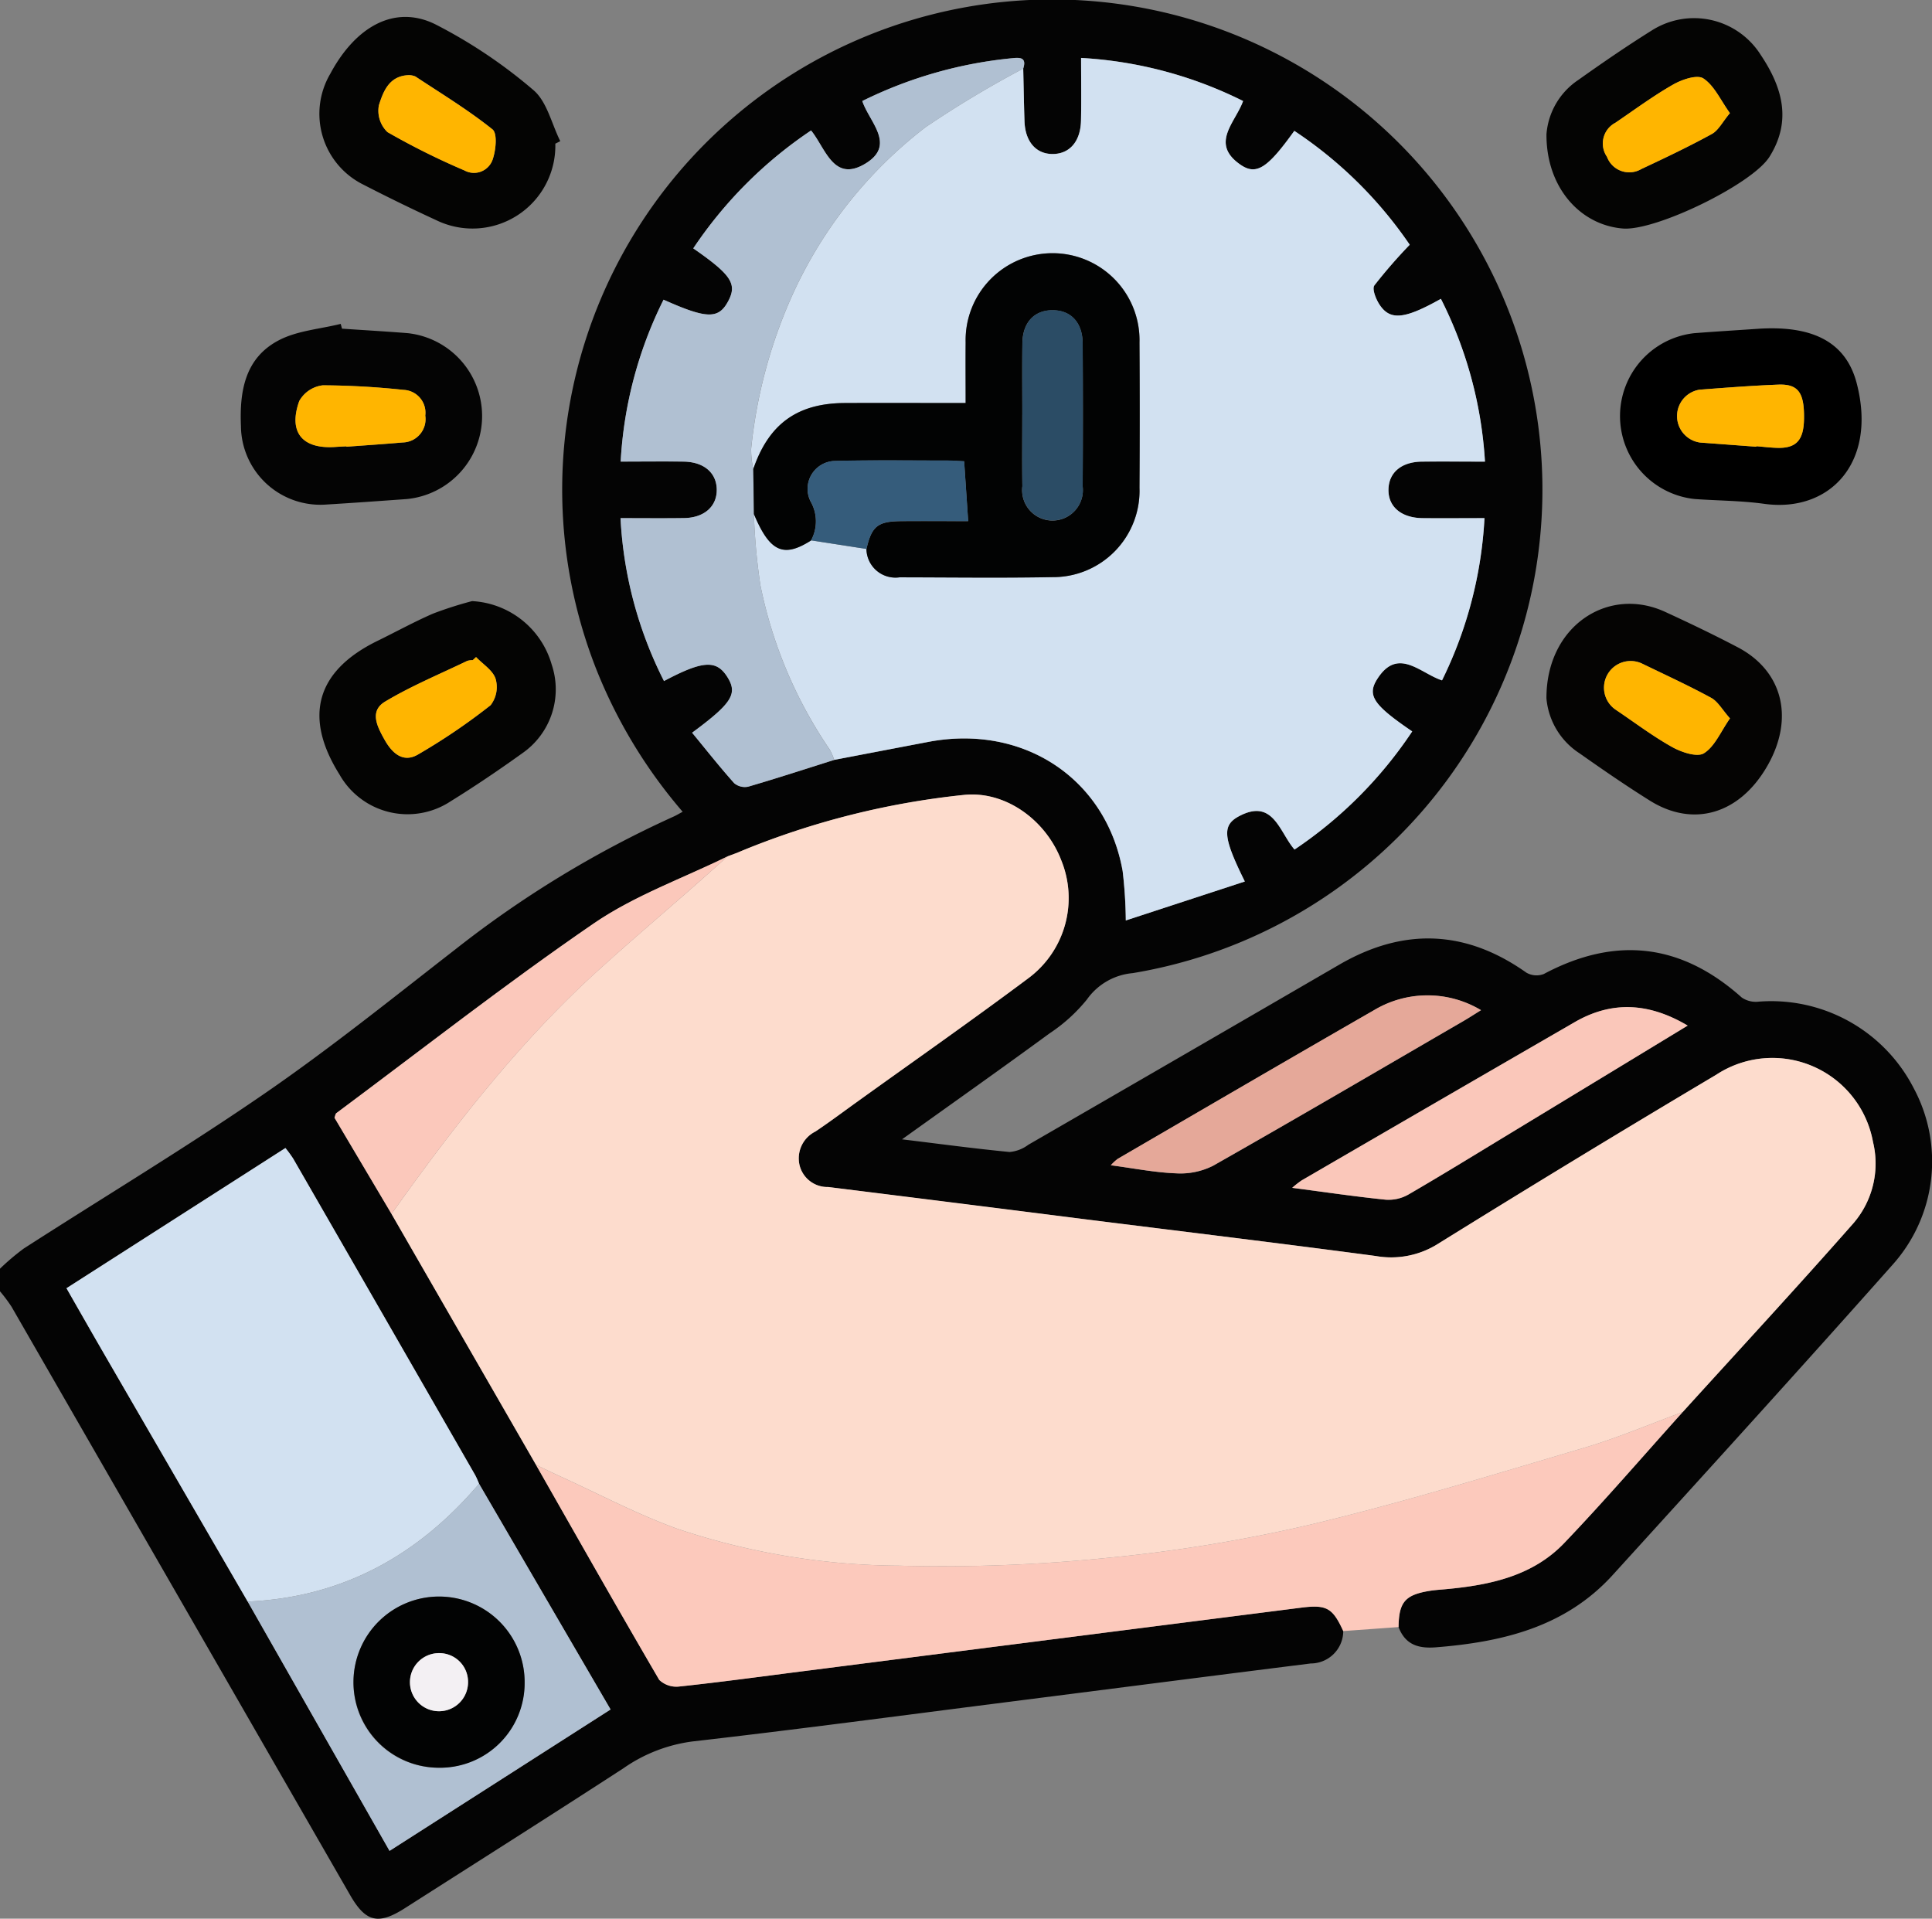 <svg xmlns="http://www.w3.org/2000/svg" width="166.267" height="165.108" viewBox="0 0 166.267 165.108">
  <rect x="0" y="0" width="166.267" height="165.108" fill="#808080" stroke="none"/>
  <g id="Grupo_167596" data-name="Grupo 167596" transform="translate(0 -2.049)">
    <g id="Grupo_167597" data-name="Grupo 167597" transform="translate(0 2.049)">
      <path id="Trazado_258791" data-name="Trazado 258791" d="M115.6,142.407a2.8,2.8,0,0,1-2.8,2.789c-8.791,1.1-17.578,2.236-26.368,3.353-8.949,1.138-17.891,2.334-26.853,3.36a13.382,13.382,0,0,0-5.919,2.3c-6.247,4.056-12.541,8.041-18.82,12.048-2.284,1.457-3.37,1.2-4.71-1.133Q15.562,139.805.988,114.49A13.214,13.214,0,0,0,0,113.172v-1.948a19.836,19.836,0,0,1,2.049-1.736c6.9-4.442,13.947-8.676,20.705-13.325,5.649-3.886,11.006-8.2,16.427-12.412A90.968,90.968,0,0,1,57.95,72.327c.236-.1.458-.242.8-.422a43.274,43.274,0,0,1-7.453-12.315,42.179,42.179,0,1,1,46.184,26.2,5.4,5.4,0,0,0-3.943,2.271,14.281,14.281,0,0,1-3.223,2.92c-4.089,2.995-8.229,5.919-12.686,9.111,3.334.406,6.291.806,9.258,1.09a3.141,3.141,0,0,0,1.606-.619q13.39-7.734,26.762-15.5c5.515-3.2,10.867-3.019,16.1.683a1.738,1.738,0,0,0,1.507.118c6.163-3.28,11.816-2.642,17.032,2.025a2.144,2.144,0,0,0,1.44.357,13.777,13.777,0,0,1,13.357,7.442,13.319,13.319,0,0,1-1.767,15.141c-7.971,8.981-16.056,17.863-24.132,26.751-4.061,4.47-9.453,5.765-15.2,6.225-1.554.124-2.652-.232-3.234-1.738.026-2.139.554-2.768,2.648-3.113.478-.079.965-.106,1.448-.151,3.771-.35,7.445-1.124,10.166-3.971,3.5-3.66,6.8-7.5,10.188-11.266,4.9-5.4,9.86-10.756,14.68-16.232a7.866,7.866,0,0,0,1.7-7.009A8.8,8.8,0,0,0,147.7,94.533q-12.03,7.181-23.946,14.552a7.552,7.552,0,0,1-5.361,1.048c-8.248-1.1-16.509-2.094-24.765-3.13q-11.179-1.4-22.358-2.807a2.466,2.466,0,0,1-2.473-1.929,2.578,2.578,0,0,1,1.379-2.847c1.211-.812,2.38-1.688,3.565-2.54,4.914-3.534,9.875-7,14.724-10.625A8.592,8.592,0,0,0,91.338,76.1c-1.336-3.5-4.845-6.043-8.447-5.634a68.987,68.987,0,0,0-18.932,4.754l-.528.222-.806.3c-3.863,1.9-8.018,3.371-11.531,5.78C43.533,86.7,36.3,92.368,28.941,97.843c-.071.053-.079.19-.155.391l4.906,8.275L46.125,128.1c3.521,6.178,7.021,12.368,10.609,18.506a2.134,2.134,0,0,0,1.735.57c3.488-.371,6.964-.846,10.444-1.29q21.524-2.747,43.047-5.492c2.222-.282,2.723.018,3.64,2.01m-94.284-2.537,12.208,21.455,19.023-12.168L41.228,129.732A7.445,7.445,0,0,0,40.9,129q-7.827-13.624-15.667-27.242a10.47,10.47,0,0,0-.671-.918L5.722,112.906c1.212,2.114,2.3,4.039,3.414,5.954q6.086,10.507,12.18,21.01M71.786,67.443q4.052-.775,8.1-1.548c8.183-1.559,15.309,3.151,16.725,11.113a38.9,38.9,0,0,1,.271,4.252l10.243-3.352c-1.857-3.753-1.988-4.82-.515-5.61,2.976-1.6,3.489,1.382,4.794,2.859a36.716,36.716,0,0,0,10.127-10.166c-3.29-2.242-3.906-3.077-3.028-4.477,1.786-2.848,3.713-.525,5.594.085a35.821,35.821,0,0,0,3.654-13.959c-1.869,0-3.595.014-5.321,0-1.847-.02-2.981-.992-2.942-2.485.038-1.451,1.122-2.36,2.894-2.38s3.553,0,5.411,0a35.688,35.688,0,0,0-3.792-14.008c-3.154,1.773-4.382,1.889-5.3.471-.3-.464-.639-1.328-.425-1.625a44.171,44.171,0,0,1,3.043-3.5,36.222,36.222,0,0,0-9.933-9.8c-2.32,3.234-3.276,3.867-4.669,2.888-2.59-1.821-.407-3.6.26-5.456A35.61,35.61,0,0,0,93.038,7.032c0,1.943.03,3.674-.008,5.4-.039,1.779-.975,2.853-2.416,2.868s-2.387-1.056-2.447-2.821c-.051-1.509-.074-3.02-.109-4.53.314-.958-.264-.968-.94-.894A37.079,37.079,0,0,0,74.21,10.741c.6,1.811,2.934,3.77.266,5.385-2.737,1.656-3.414-1.3-4.673-2.851A36.867,36.867,0,0,0,59.665,23.42c3.284,2.28,3.791,3.068,3.007,4.542-.83,1.559-1.831,1.544-5.564-.125a35.465,35.465,0,0,0-3.69,13.931c1.855,0,3.63-.018,5.406.005,1.756.023,2.848.962,2.863,2.412s-1.08,2.424-2.815,2.449c-1.776.026-3.552.006-5.466.006a34.864,34.864,0,0,0,3.74,14.018c3.338-1.776,4.5-1.839,5.437-.373s.436,2.268-3.017,4.819c1.2,1.46,2.369,2.938,3.62,4.341a1.422,1.422,0,0,0,1.213.3c2.476-.722,4.929-1.523,7.39-2.3m73.448,22.862c-3.341-1.98-6.519-2.14-9.707-.3q-11.772,6.785-23.511,13.626a8.168,8.168,0,0,0-.811.637c2.819.369,5.428.756,8.048,1.021a3.457,3.457,0,0,0,1.953-.444c2.984-1.734,5.924-3.545,8.874-5.335,4.975-3.018,9.948-6.042,15.153-9.2m-17.78-1.333a8.955,8.955,0,0,0-9.142-.033c-7.388,4.245-14.747,8.542-22.113,12.826a4.267,4.267,0,0,0-.6.556c1.992.263,3.8.626,5.621.694a6.247,6.247,0,0,0,3.179-.653c7.224-4.1,14.39-8.3,21.572-12.469.454-.264.894-.552,1.488-.921" transform="translate(0 -2.049)" fill="#040404"/>
      <path id="Trazado_258792" data-name="Trazado 258792" d="M175.816,301.044c-.917-1.992-1.418-2.293-3.64-2.01q-21.525,2.736-43.047,5.492c-3.479.444-6.956.92-10.444,1.29a2.136,2.136,0,0,1-1.735-.57c-3.588-6.139-7.088-12.329-10.609-18.506.712.339,1.419.69,2.137,1.016,3.322,1.511,6.568,3.235,9.99,4.474a60.989,60.989,0,0,0,19.15,3.189,140.205,140.205,0,0,0,17.9-.673,132.9,132.9,0,0,0,17.6-2.894c7.885-1.885,15.651-4.282,23.432-6.58,2.877-.849,5.654-2.039,8.476-3.073-3.387,3.764-6.691,7.606-10.188,11.266-2.721,2.848-6.395,3.621-10.166,3.972-.483.045-.97.072-1.448.151-2.093.346-2.622.975-2.648,3.113l-4.76.344" transform="translate(-60.217 -160.686)" fill="#fcc9bc"/>
      <path id="Trazado_258793" data-name="Trazado 258793" d="M306.832,129.972c-.016-6.211,5.306-9.686,10.209-7.434,2.105.967,4.2,1.972,6.249,3.047,3.9,2.043,4.9,6.142,2.541,10.231-2.376,4.124-6.349,5.316-10.109,2.961-2.058-1.289-4.061-2.668-6.046-4.067a6.287,6.287,0,0,1-2.845-4.737m15.8,1.734c-.668-.75-1.04-1.453-1.622-1.771-1.932-1.053-3.938-1.971-5.919-2.933a2.293,2.293,0,0,0-2.272,3.973c1.607,1.081,3.159,2.261,4.844,3.2.8.446,2.147.9,2.731.528.934-.589,1.44-1.858,2.238-3" transform="translate(-173.746 -69.887)" fill="#050403"/>
      <path id="Trazado_258794" data-name="Trazado 258794" d="M56.48,66.713c1.888.128,3.777.236,5.662.387a7.176,7.176,0,0,1-.073,14.274c-2.318.167-4.637.334-6.957.474A6.832,6.832,0,0,1,47.781,75.1c-.129-3.043.365-5.875,3.26-7.388,1.587-.83,3.539-.964,5.326-1.411q.057.209.113.417m.378,10.125c0,.01,0,.021,0,.032,1.612-.121,3.226-.226,4.836-.367a2.007,2.007,0,0,0,1.948-2.31,1.967,1.967,0,0,0-1.875-2.216,68.557,68.557,0,0,0-6.935-.393A2.679,2.679,0,0,0,52.8,72.94c-.96,2.691.265,4.144,3.09,3.952.323-.022.646-.036.969-.054" transform="translate(-27.046 -38.43)" fill="#040404"/>
      <path id="Trazado_258795" data-name="Trazado 258795" d="M76.506,121.307a7.545,7.545,0,0,1,6.861,5.464,6.686,6.686,0,0,1-2.508,7.613c-2.017,1.446-4.075,2.844-6.186,4.148a6.727,6.727,0,0,1-9.567-2.3c-3.122-4.978-2-8.926,3.263-11.5,1.6-.782,3.16-1.642,4.788-2.35a33.106,33.106,0,0,1,3.348-1.072m.352,4.815-.288.266a1.57,1.57,0,0,0-.477.065c-2.367,1.142-4.814,2.154-7.06,3.5-1.37.82-.694,2.133-.052,3.278.661,1.18,1.6,2.012,2.86,1.287a53.043,53.043,0,0,0,6.268-4.254,2.556,2.556,0,0,0,.428-2.276c-.239-.727-1.093-1.252-1.679-1.865" transform="translate(-35.888 -69.58)" fill="#040403"/>
      <path id="Trazado_258796" data-name="Trazado 258796" d="M333.632,67.208c4.5-.22,7.264,1.231,8.167,4.718,1.78,6.878-2.372,11.139-7.957,10.365-1.976-.274-3.989-.271-5.983-.414a7.177,7.177,0,0,1-.05-14.271c1.94-.151,3.882-.266,5.823-.4m-.479,10.17c0-.015,0-.029,0-.044.591.048,1.18.121,1.772.14,1.666.054,2.31-.648,2.335-2.514.031-2.242-.5-2.995-2.232-2.926-2.26.09-4.517.264-6.772.437a2.3,2.3,0,0,0,.06,4.547q2.418.177,4.834.36" transform="translate(-182.009 -38.934)"/>
      <path id="Trazado_258797" data-name="Trazado 258797" d="M306.837,15.637a6.187,6.187,0,0,1,2.739-4.674c2.067-1.47,4.161-2.908,6.311-4.252a6.783,6.783,0,0,1,9.392,2.1c1.866,2.79,2.69,5.675.749,8.764-1.491,2.372-9.808,6.4-12.614,6.172-3.693-.3-6.6-3.551-6.577-8.108m15.789-1.822c-.814-1.132-1.344-2.363-2.28-2.981-.535-.354-1.843.09-2.6.523-1.725.982-3.331,2.175-4.978,3.293a2.014,2.014,0,0,0-.72,2.929A2.044,2.044,0,0,0,315,18.63c2.043-.957,4.085-1.926,6.061-3.011.576-.316.924-1.045,1.561-1.8" transform="translate(-173.749 -4.082)" fill="#040403"/>
      <path id="Trazado_258798" data-name="Trazado 258798" d="M83.7,16.312A7.127,7.127,0,0,1,73.463,22.9q-3.157-1.454-6.25-3.047a6.8,6.8,0,0,1-2.889-9.541c2.215-4.145,5.6-5.976,9.048-4.273A43.173,43.173,0,0,1,81.8,11.688c1.18.987,1.576,2.91,2.327,4.409l-.429.215m-12.621-5.9c-1.7.06-2.193,1.44-2.559,2.586a2.554,2.554,0,0,0,.735,2.314,62.694,62.694,0,0,0,6.627,3.3,1.7,1.7,0,0,0,2.428-.943c.277-.8.422-2.24-.017-2.592-2.088-1.671-4.394-3.072-6.634-4.552a1.524,1.524,0,0,0-.58-.115" transform="translate(-35.909 -3.948)" fill="#040403"/>
      <path id="Trazado_258799" data-name="Trazado 258799" d="M188.8,212.818c-2.822,1.034-5.6,2.224-8.476,3.074-7.782,2.3-15.547,4.695-23.432,6.58a132.858,132.858,0,0,1-17.6,2.893,140.114,140.114,0,0,1-17.9.673,60.991,60.991,0,0,1-19.15-3.189c-3.421-1.239-6.667-2.963-9.989-4.474-.718-.327-1.425-.677-2.137-1.016L77.681,195.766c5.365-7.536,11.014-14.834,17.908-21.066,2.67-2.414,5.412-4.748,8.117-7.123.974-.855,1.938-1.722,2.907-2.584l.806-.3.528-.222a68.97,68.97,0,0,1,18.931-4.754c3.6-.409,7.111,2.135,8.447,5.634a8.592,8.592,0,0,1-2.872,10.16c-4.849,3.621-9.809,7.092-14.723,10.625-1.185.851-2.354,1.727-3.565,2.539a2.578,2.578,0,0,0-1.38,2.847,2.466,2.466,0,0,0,2.473,1.93q11.181,1.384,22.358,2.807c8.256,1.037,16.517,2.033,24.765,3.13a7.552,7.552,0,0,0,5.361-1.047q11.9-7.4,23.946-14.552a8.8,8.8,0,0,1,13.491,5.787,7.866,7.866,0,0,1-1.7,7.009c-4.819,5.476-9.777,10.83-14.68,16.232" transform="translate(-43.988 -91.306)" fill="#fddccd"/>
      <path id="Trazado_258800" data-name="Trazado 258800" d="M172.426,14.458c.036,1.51.058,3.02.109,4.53.059,1.765,1,2.836,2.447,2.821s2.377-1.089,2.416-2.867c.038-1.729.008-3.46.008-5.4a35.625,35.625,0,0,1,13.943,3.705c-.667,1.86-2.851,3.636-.26,5.456,1.393.979,2.349.346,4.668-2.888a36.229,36.229,0,0,1,9.933,9.8,44.088,44.088,0,0,0-3.043,3.5c-.213.3.125,1.161.425,1.625.918,1.418,2.146,1.3,5.3-.471a35.686,35.686,0,0,1,3.793,14.008c-1.859,0-3.635-.015-5.411,0s-2.856.929-2.894,2.38c-.039,1.493,1.094,2.466,2.942,2.486,1.726.018,3.452,0,5.321,0a35.827,35.827,0,0,1-3.654,13.959c-1.881-.609-3.809-2.933-5.594-.085-.877,1.4-.261,2.236,3.029,4.477a36.712,36.712,0,0,1-10.127,10.166c-1.3-1.477-1.818-4.456-4.793-2.86-1.473.791-1.342,1.858.515,5.61l-10.243,3.352a39.118,39.118,0,0,0-.271-4.252c-1.416-7.962-8.543-12.673-16.726-11.114q-4.053.772-8.1,1.548a4.852,4.852,0,0,0-.374-.872A38.633,38.633,0,0,1,149.806,58.9a53.264,53.264,0,0,1-.557-6.128c1.366,3.259,2.538,3.8,4.918,2.285l4.77.741a2.5,2.5,0,0,0,2.857,2.433c4.381,0,8.763.065,13.142-.016a7.435,7.435,0,0,0,7.5-7.7q.046-6.247,0-12.493a7.483,7.483,0,1,0-14.961-.01c-.016,1.715,0,3.43,0,5.221-3.593,0-7-.013-10.4,0-4.088.019-6.539,1.8-7.874,5.681a7.582,7.582,0,0,1-.188-1.734,42.706,42.706,0,0,1,3.45-13.013,37.883,37.883,0,0,1,11.578-14.678,89.552,89.552,0,0,1,8.392-5.035" transform="translate(-84.368 -8.555)" fill="#d2e1f1"/>
      <path id="Trazado_258801" data-name="Trazado 258801" d="M28.786,268.844q-6.091-10.5-12.18-21.01C15.5,245.92,14.4,244,13.192,241.88l18.843-12.064a10.382,10.382,0,0,1,.671.918q7.841,13.617,15.667,27.243a7.4,7.4,0,0,1,.324.73c-5.226,6.151-11.738,9.776-19.912,10.137" transform="translate(-7.47 -131.024)" fill="#d2e1f1"/>
      <path id="Trazado_258802" data-name="Trazado 258802" d="M157.778,14.456a89.555,89.555,0,0,0-8.392,5.035,37.883,37.883,0,0,0-11.578,14.678,42.706,42.706,0,0,0-3.45,13.013,7.575,7.575,0,0,0,.188,1.733q.027,1.928.054,3.857a53.257,53.257,0,0,0,.557,6.128,38.632,38.632,0,0,0,5.973,14.174,4.852,4.852,0,0,1,.374.872c-2.46.776-4.913,1.576-7.39,2.3a1.421,1.421,0,0,1-1.213-.3c-1.251-1.4-2.418-2.882-3.62-4.341,3.453-2.551,3.946-3.363,3.017-4.819s-2.1-1.4-5.437.372a34.871,34.871,0,0,1-3.74-14.018c1.915,0,3.691.02,5.466-.006,1.735-.025,2.83-1,2.815-2.448s-1.107-2.389-2.863-2.412c-1.775-.023-3.551,0-5.405,0a35.463,35.463,0,0,1,3.69-13.931c3.734,1.669,4.734,1.683,5.564.125.785-1.474.278-2.262-3.006-4.542a36.861,36.861,0,0,1,10.139-10.145c1.259,1.555,1.935,4.507,4.673,2.851,2.668-1.615.335-3.574-.266-5.385a37.089,37.089,0,0,1,12.908-3.683c.676-.073,1.254-.063.94.894" transform="translate(-69.72 -8.553)" fill="#b0c0d2"/>
      <path id="Trazado_258803" data-name="Trazado 258803" d="M49.144,306.562c8.173-.361,14.686-3.987,19.912-10.137l11.318,19.424L61.352,328.017,49.144,306.562m16.387,14.3a7.365,7.365,0,1,0-7.283-7.477,7.307,7.307,0,0,0,7.283,7.477" transform="translate(-27.828 -168.742)" fill="#b0c0d2"/>
      <path id="Trazado_258804" data-name="Trazado 258804" d="M100.206,171.936c-.969.862-1.932,1.729-2.907,2.585-2.705,2.375-5.447,4.709-8.117,7.122-6.894,6.232-12.543,13.53-17.908,21.065l-4.907-8.275c.076-.2.084-.338.155-.391,7.361-5.476,14.592-11.141,22.152-16.326,3.513-2.409,7.667-3.883,11.531-5.781" transform="translate(-37.581 -98.249)" fill="#fbc8bb"/>
      <path id="Trazado_258805" data-name="Trazado 258805" d="M290.416,203.453c-5.2,3.162-10.178,6.185-15.153,9.2-2.95,1.79-5.89,3.6-8.873,5.334a3.456,3.456,0,0,1-1.953.445c-2.621-.266-5.229-.652-8.048-1.022a8.148,8.148,0,0,1,.811-.636q11.749-6.822,23.511-13.626c3.188-1.838,6.366-1.678,9.707.3" transform="translate(-145.182 -115.197)" fill="#fac7ba"/>
      <path id="Trazado_258806" data-name="Trazado 258806" d="M252.256,200.793c-.594.369-1.034.657-1.488.921-7.182,4.172-14.348,8.371-21.572,12.469a6.247,6.247,0,0,1-3.179.653c-1.82-.068-3.63-.432-5.621-.694a4.269,4.269,0,0,1,.6-.556c7.366-4.284,14.725-8.581,22.113-12.826a8.955,8.955,0,0,1,9.142.033" transform="translate(-124.801 -113.87)" fill="#e5a899"/>
      <path id="Trazado_258807" data-name="Trazado 258807" d="M146.77,170.735l-.528.222.528-.222" transform="translate(-82.811 -97.569)" fill="#fbc8bb"/>
      <path id="Trazado_258808" data-name="Trazado 258808" d="M328.975,138.024c-.8,1.14-1.3,2.41-2.238,3-.584.368-1.93-.082-2.731-.528-1.685-.94-3.237-2.12-4.844-3.2a2.293,2.293,0,0,1,2.272-3.973c1.981.961,3.987,1.88,5.919,2.933.582.317.954,1.021,1.622,1.771" transform="translate(-180.093 -76.205)" fill="#ffb500"/>
      <path id="Trazado_258809" data-name="Trazado 258809" d="M63.011,83.738c-.323.018-.646.032-.969.054-2.826.193-4.05-1.261-3.09-3.952a2.679,2.679,0,0,1,2.036-1.355,68.555,68.555,0,0,1,6.935.393A1.967,1.967,0,0,1,69.8,81.093a2.007,2.007,0,0,1-1.948,2.31c-1.61.141-3.224.246-4.836.367,0-.011,0-.021,0-.032" transform="translate(-33.199 -45.329)" fill="#ffb500"/>
      <path id="Trazado_258810" data-name="Trazado 258810" d="M83.2,132.409c.586.613,1.44,1.138,1.679,1.865a2.556,2.556,0,0,1-.428,2.276,53.045,53.045,0,0,1-6.268,4.254c-1.258.725-2.2-.107-2.86-1.287-.642-1.145-1.318-2.458.052-3.278,2.246-1.345,4.693-2.357,7.06-3.5a1.57,1.57,0,0,1,.477-.065l.288-.266" transform="translate(-42.229 -75.867)" fill="#ffb500"/>
      <path id="Trazado_258811" data-name="Trazado 258811" d="M339.527,83.7q-2.417-.18-4.834-.36a2.3,2.3,0,0,1-.06-4.547c2.256-.174,4.513-.347,6.772-.437,1.733-.069,2.263.684,2.232,2.926-.025,1.866-.669,2.568-2.335,2.514-.592-.019-1.181-.092-1.772-.14,0,.015,0,.029,0,.044" transform="translate(-188.383 -45.257)" fill="#ffb500"/>
      <path id="Trazado_258812" data-name="Trazado 258812" d="M328.969,20.43c-.637.759-.985,1.487-1.561,1.8-1.976,1.085-4.018,2.053-6.061,3.011a2.044,2.044,0,0,1-2.961-1.05,2.014,2.014,0,0,1,.72-2.929c1.647-1.118,3.253-2.311,4.978-3.293.761-.433,2.069-.877,2.6-.523.936.619,1.466,1.849,2.28,2.981" transform="translate(-180.092 -10.697)" fill="#ffb500"/>
      <path id="Trazado_258813" data-name="Trazado 258813" d="M77.665,16.959a1.524,1.524,0,0,1,.58.115c2.239,1.48,4.545,2.881,6.634,4.552.439.352.294,1.792.017,2.592a1.7,1.7,0,0,1-2.428.943,62.694,62.694,0,0,1-6.627-3.3,2.554,2.554,0,0,1-.735-2.314c.366-1.145.858-2.526,2.559-2.586" transform="translate(-42.498 -10.492)" fill="#ffb500"/>
      <path id="Trazado_258814" data-name="Trazado 258814" d="M149.514,74.7q-.027-1.929-.054-3.857c1.335-3.882,3.786-5.662,7.874-5.68,3.405-.016,6.81,0,10.4,0,0-1.791-.014-3.506,0-5.221a7.483,7.483,0,1,1,14.961.01q.039,6.247,0,12.493a7.434,7.434,0,0,1-7.5,7.7c-4.379.082-8.761.022-13.142.017a2.5,2.5,0,0,1-2.857-2.433c.45-1.956.967-2.385,2.986-2.4,1.921-.016,3.842,0,5.77,0-.125-1.851-.235-3.484-.347-5.15-.56-.026-.988-.063-1.414-.063-3.232,0-6.465-.048-9.695.035a2.4,2.4,0,0,0-2.111,3.473,3.443,3.443,0,0,1,.042,3.37c-2.379,1.519-3.552.974-4.918-2.285m23.1-8.536c0,2.05-.023,4.1.007,6.15a2.615,2.615,0,1,0,5.188.017q.04-6.15,0-12.3c-.01-1.8-1.007-2.857-2.586-2.861s-2.579,1.055-2.6,2.845c-.028,2.049-.007,4.1-.007,6.15" transform="translate(-84.633 -30.48)" fill="#020303"/>
      <path id="Trazado_258815" data-name="Trazado 258815" d="M160.561,100.269a3.445,3.445,0,0,0-.042-3.37,2.4,2.4,0,0,1,2.111-3.473c3.23-.084,6.463-.035,9.695-.035.427,0,.854.037,1.414.062.112,1.667.223,3.3.347,5.15-1.928,0-3.849-.013-5.769,0-2.019.017-2.537.445-2.986,2.4l-4.77-.741" transform="translate(-90.762 -53.765)" fill="#355c7b"/>
      <path id="Trazado_258816" data-name="Trazado 258816" d="M77.415,333.532a7.365,7.365,0,1,1,7.447-7.326,7.274,7.274,0,0,1-7.447,7.326m2.577-7.426a2.5,2.5,0,0,0-5,.128,2.5,2.5,0,0,0,5-.128" transform="translate(-39.712 -181.414)" fill="#020303"/>
      <path id="Trazado_258817" data-name="Trazado 258817" d="M202.841,72.575c0-2.05-.021-4.1.006-6.15.024-1.79,1.021-2.849,2.6-2.845s2.576,1.064,2.586,2.861q.035,6.15,0,12.3a2.615,2.615,0,1,1-5.188-.017c-.03-2.049-.007-4.1-.007-6.15" transform="translate(-114.856 -36.892)" fill="#2b4c65"/>
      <path id="Trazado_258818" data-name="Trazado 258818" d="M86.342,332.463a2.5,2.5,0,1,1-2.485-2.434,2.463,2.463,0,0,1,2.485,2.434" transform="translate(-46.062 -187.771)" fill="#f3f0f3"/>
    </g>
  </g>
</svg>
